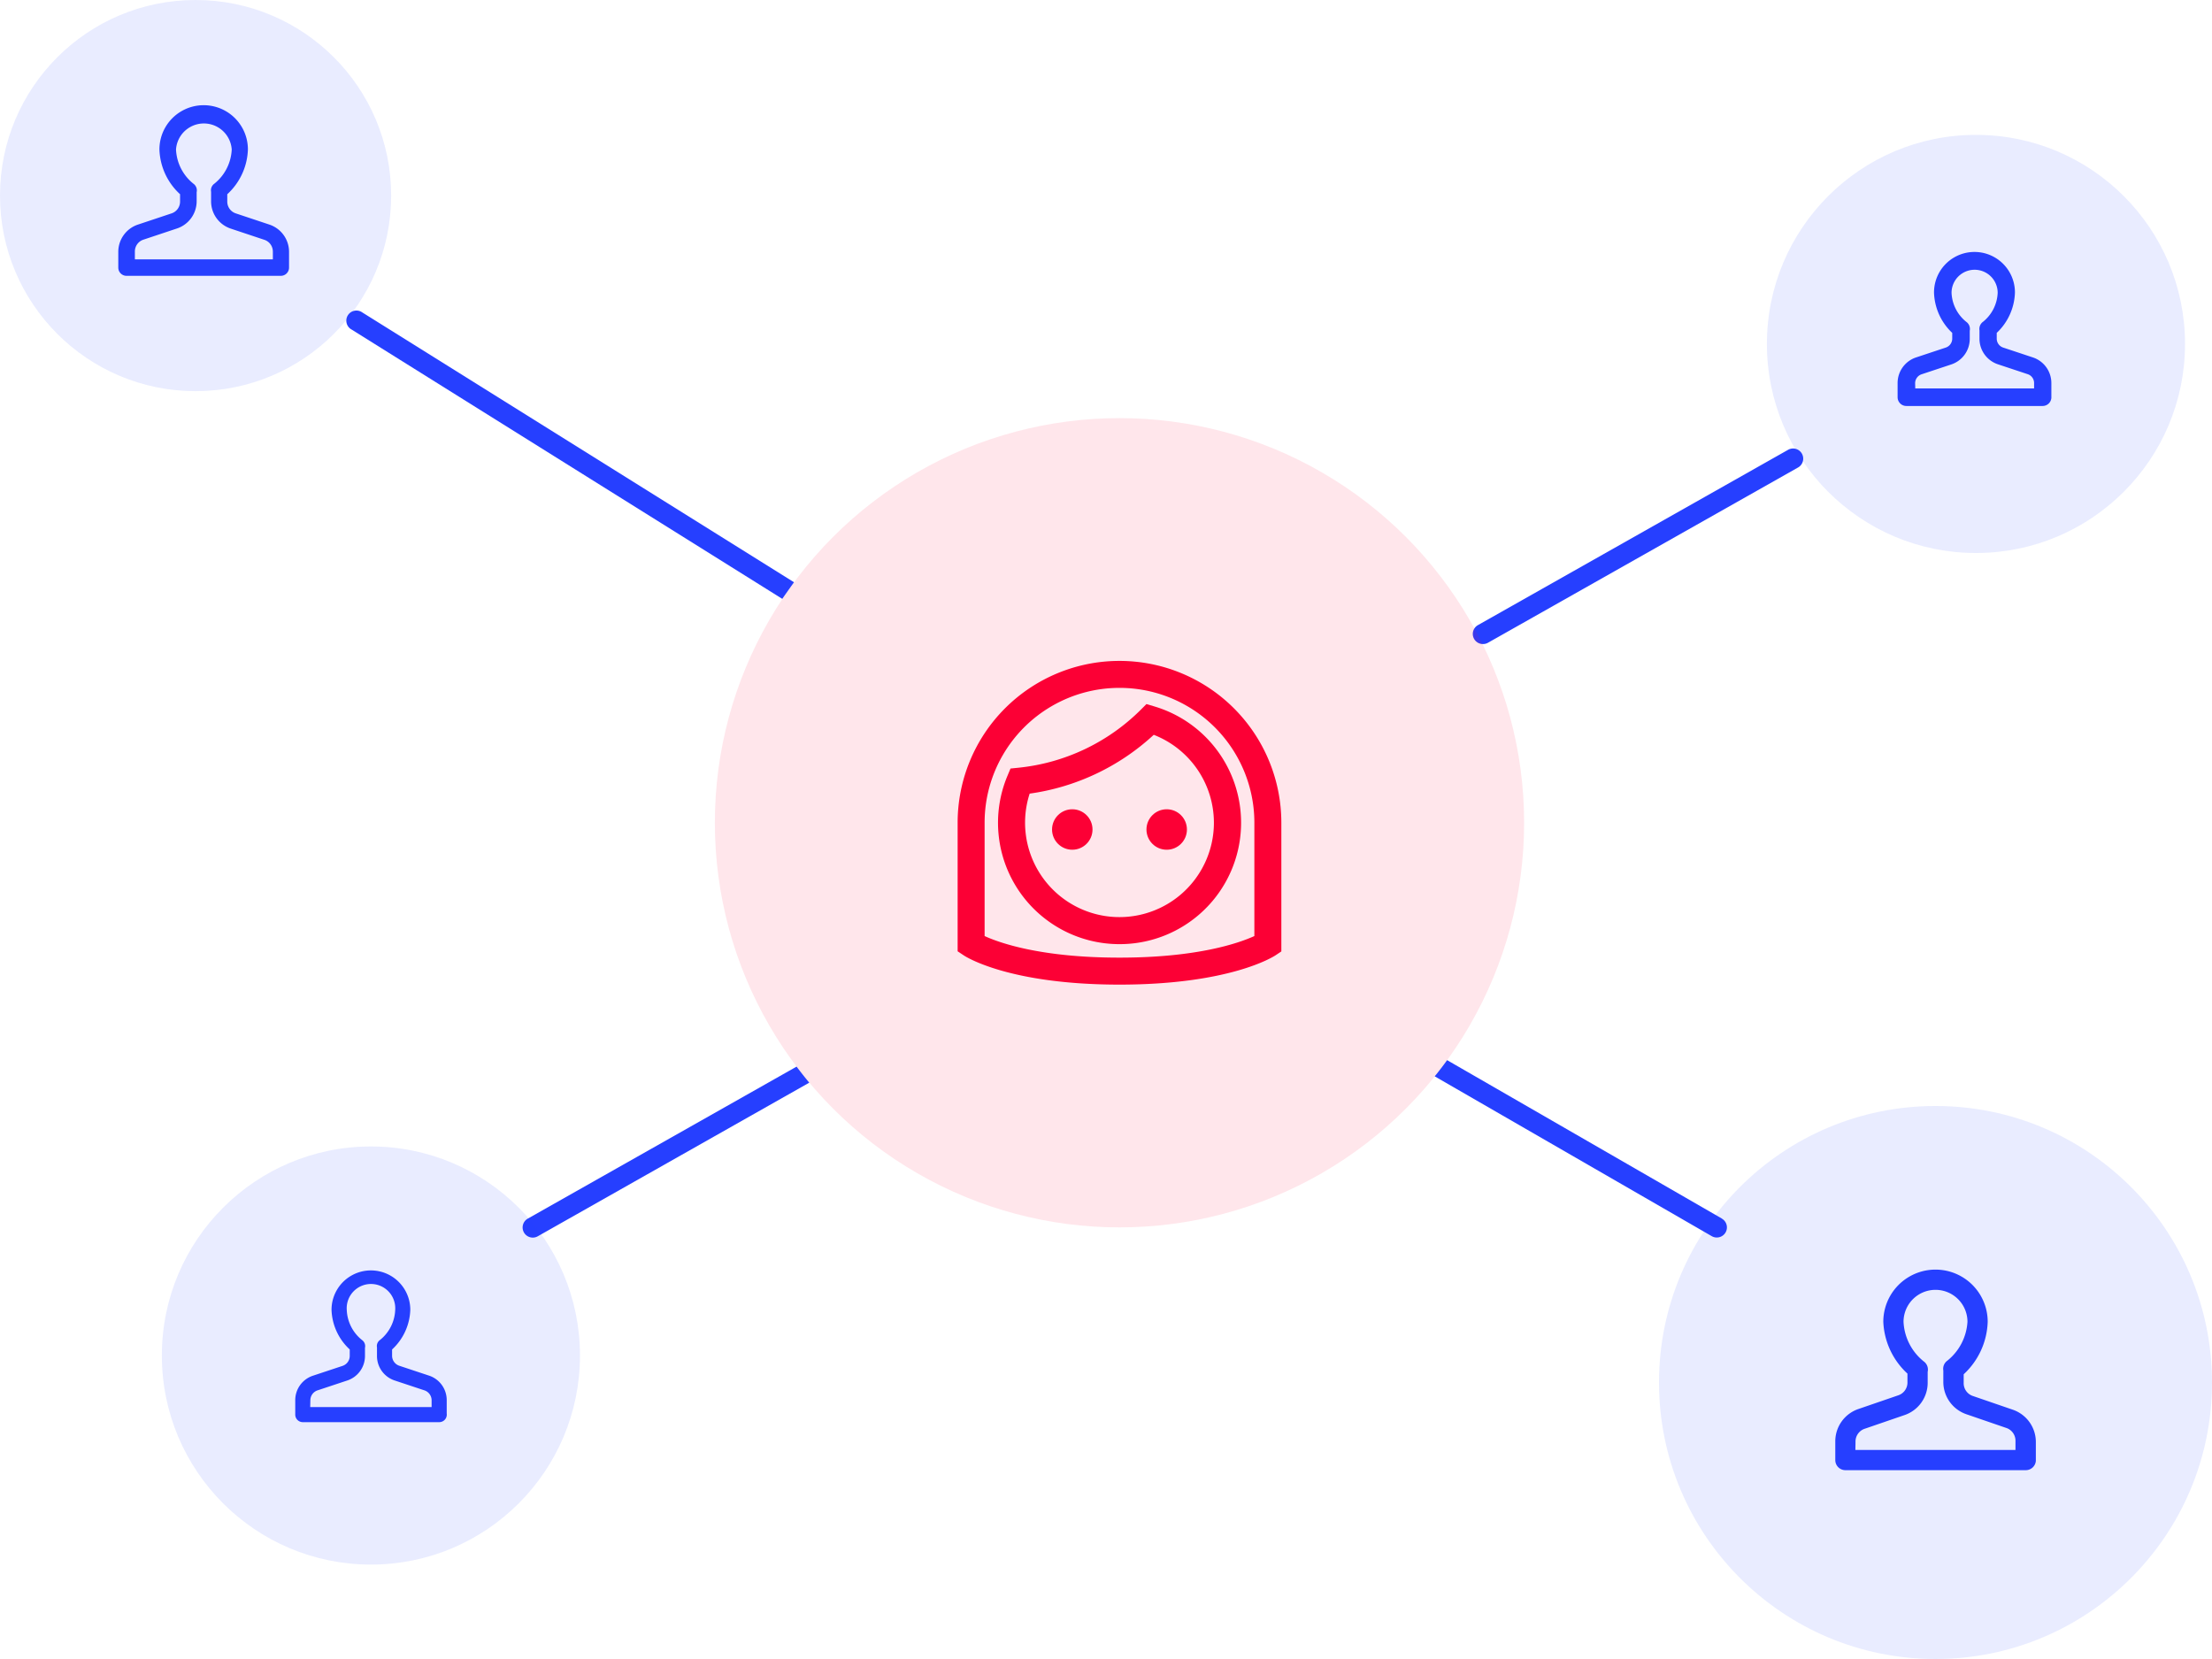 <svg xmlns="http://www.w3.org/2000/svg" viewBox="0 0 164 123"><title>userfeeds-reputation</title><path d="M58.87,43.17l-32-20a.75.75,0,1,0-.79,1.27L58,44.4Q58.43,43.78,58.87,43.17Z" style="fill:#263fff"/><path d="M59.06,79.08,39.13,90.35a.75.75,0,0,0,.74,1.31L60,80.27Q59.52,79.69,59.06,79.08Z" style="fill:#263fff"/><path d="M127.67,90.35,107.29,78.6q-.44.61-.92,1.2l20.54,11.85a.75.75,0,1,0,.75-1.3Z" style="fill:#263fff"/><path d="M109.94,47.75a.75.75,0,0,1-.37-1.4l23-13a.75.75,0,1,1,.74,1.31l-23,13A.74.74,0,0,1,109.94,47.75Z" style="fill:#263fff"/><circle cx="27.5" cy="100.5" r="15.5" style="fill:#263fff;fill-opacity:0.1"/><path d="M32.55,105.44H22.45a.56.56,0,0,1-.56-.56v-1.05A1.91,1.91,0,0,1,23.19,102l2.2-.73a.78.78,0,0,0,.54-.75v-.47a4.18,4.18,0,0,1-1.35-2.94,2.92,2.92,0,1,1,5.84,0,4.18,4.18,0,0,1-1.35,2.94v.47a.78.78,0,0,0,.54.74l2.2.73a1.91,1.91,0,0,1,1.31,1.81v1A.56.56,0,0,1,32.55,105.44ZM23,104.32h9v-.49a.78.78,0,0,0-.54-.75h0l-2.2-.73a1.91,1.91,0,0,1-1.31-1.81V99.9a.55.55,0,0,1,.22-.55,3,3,0,0,0,1.13-2.22,1.8,1.8,0,1,0-3.59,0,3,3,0,0,0,1.13,2.22.56.56,0,0,1,.22.58v.61a1.91,1.91,0,0,1-1.31,1.81l-2.2.73a.78.78,0,0,0-.54.74Z" style="fill:#263fff"/><circle cx="146.5" cy="25.5" r="15.5" style="fill:#263fff;fill-opacity:0.1"/><path d="M151.45,30.1H141.34a.65.65,0,0,1-.65-.65V28.4a2,2,0,0,1,1.37-1.9l2.2-.73a.7.7,0,0,0,.48-.66v-.43a4.28,4.28,0,0,1-1.35-3,3,3,0,0,1,6,0,4.28,4.28,0,0,1-1.35,3v.43a.7.7,0,0,0,.48.66l2.2.73a2,2,0,0,1,1.37,1.9v1A.65.65,0,0,1,151.45,30.1ZM142,28.8h8.81v-.4a.69.69,0,0,0-.48-.66h0l-2.2-.73a2,2,0,0,1-1.37-1.89v-.63a.65.65,0,0,1,.26-.63,2.91,2.91,0,0,0,1.09-2.15,1.71,1.71,0,1,0-3.42,0,2.91,2.91,0,0,0,1.09,2.15.65.65,0,0,1,.26.66v.6a2,2,0,0,1-1.37,1.9l-2.2.73a.7.7,0,0,0-.48.66Z" style="fill:#263fff"/><circle cx="143.5" cy="102.5" r="20.5" style="fill:#263fff;fill-opacity:0.1"/><path d="M150.18,109H136.82a.75.75,0,0,1-.75-.75v-1.39a2.53,2.53,0,0,1,1.73-2.4l2.91-1a1,1,0,0,0,.71-1v-.62A5.53,5.53,0,0,1,139.63,98a3.87,3.87,0,1,1,7.74,0,5.53,5.53,0,0,1-1.78,3.89v.62a1,1,0,0,0,.71,1l2.91,1h0a2.53,2.53,0,0,1,1.73,2.41v1.39A.75.75,0,0,1,150.18,109Zm-12.62-1.5h11.87v-.64a1,1,0,0,0-.71-1l-2.91-1a2.53,2.53,0,0,1-1.73-2.4v-.85a.74.74,0,0,1,.3-.73A4,4,0,0,0,145.87,98a2.37,2.37,0,1,0-4.74,0,4,4,0,0,0,1.49,2.93.75.75,0,0,1,.3.78v.8a2.53,2.53,0,0,1-1.73,2.41l-2.91,1a1,1,0,0,0-.71,1Z" style="fill:#263fff"/><circle cx="14.5" cy="14.5" r="14.5" style="fill:#263fff;fill-opacity:0.1"/><path d="M20.84,20.45H9.38a.61.61,0,0,1-.61-.61V18.65a2.13,2.13,0,0,1,1.46-2l2.49-.83a.92.92,0,0,0,.63-.87v-.55a4.7,4.7,0,0,1-1.53-3.32,3.28,3.28,0,0,1,6.56,0,4.7,4.7,0,0,1-1.53,3.32v.55a.92.92,0,0,0,.63.87l2.49.83a2.13,2.13,0,0,1,1.46,2v1.19A.61.61,0,0,1,20.84,20.45ZM10,19.23H20.23v-.58a.92.92,0,0,0-.63-.87h0l-2.49-.83a2.13,2.13,0,0,1-1.46-2v-.73a.6.6,0,0,1,.24-.6,3.44,3.44,0,0,0,1.29-2.54,2.07,2.07,0,0,0-4.13,0,3.44,3.44,0,0,0,1.29,2.54.61.61,0,0,1,.24.63v.69a2.13,2.13,0,0,1-1.46,2l-2.49.83a.92.92,0,0,0-.63.87Z" style="fill:#263fff"/><circle cx="83" cy="61" r="30" style="fill:#fc0035;fill-opacity:0.1"/><circle cx="79.5" cy="61.5" r="1.5" style="fill:#fc0035"/><circle cx="86.5" cy="61.5" r="1.5" style="fill:#fc0035"/><path d="M83,73c-8.21,0-11.42-2.08-11.55-2.17l-.45-.3V61a12,12,0,0,1,24,0v9.54l-.45.3C94.42,70.92,91.21,73,83,73ZM73,69.4c1.07.49,4.13,1.6,10,1.6s8.92-1.11,10-1.6V61a10,10,0,0,0-20,0ZM94,70h0Z" style="fill:#fc0035"/><path d="M83,70a9,9,0,0,1-8.31-12.47l.23-.55.59-.06a15,15,0,0,0,9.07-4.3l.42-.42.57.17A9,9,0,0,1,83,70ZM76.34,58.84A7,7,0,1,0,90,61a7,7,0,0,0-4.46-6.52A17,17,0,0,1,76.34,58.84Z" style="fill:#fc0035"/></svg>